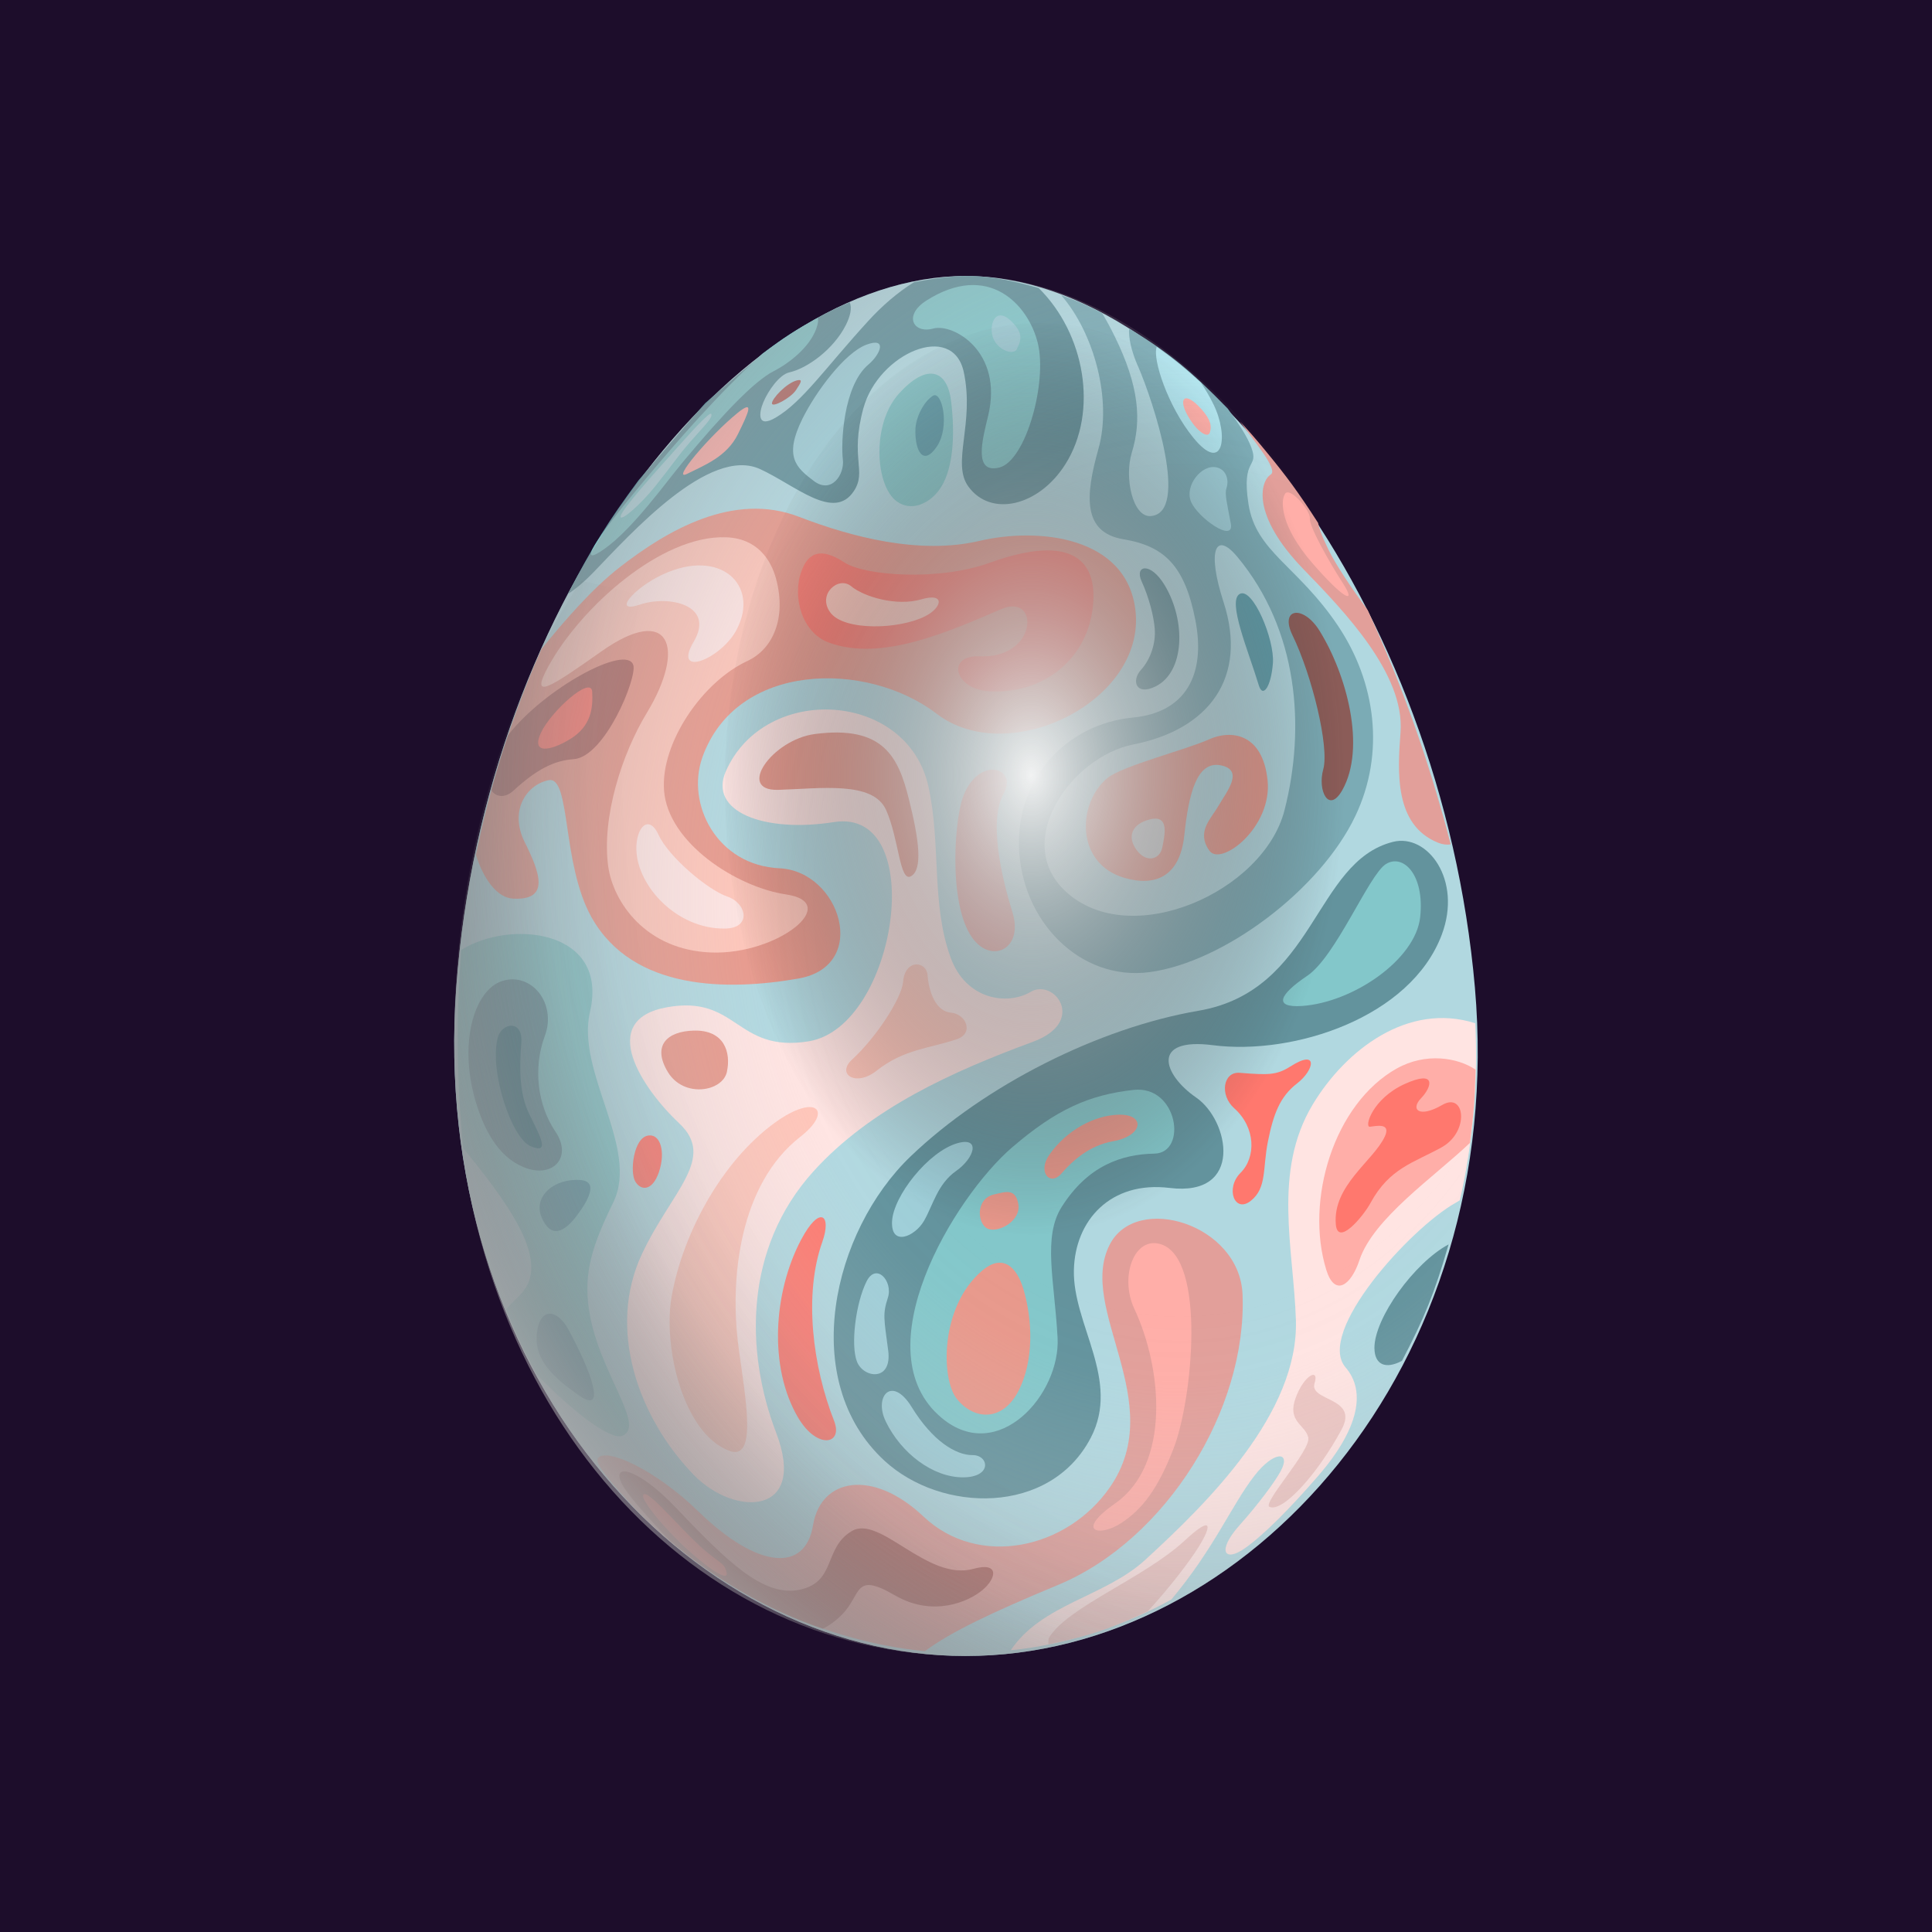 <?xml version="1.0" encoding="UTF-8"?>
<svg xmlns="http://www.w3.org/2000/svg" xmlns:xlink="http://www.w3.org/1999/xlink" viewBox="0 0 700 700">
  <defs>
    <style>
      .cls-1 {
        fill: #83c7ca;
      }

      .cls-1, .cls-2, .cls-3, .cls-4, .cls-5, .cls-6, .cls-7, .cls-8, .cls-9, .cls-10, .cls-11, .cls-12, .cls-13, .cls-14, .cls-15, .cls-16, .cls-17, .cls-18, .cls-19, .cls-20, .cls-21, .cls-22, .cls-23 {
        stroke-width: 0px;
      }

      .cls-2 {
        fill: #63939d;
      }

      .cls-3 {
        fill: #8b5c58;
      }

      .cls-4 {
        fill: #edc5c2;
      }

      .cls-5 {
        fill: none;
      }

      .cls-6 {
        fill: #ffe4e2;
      }

      .cls-7 {
        fill: #ffaea8;
      }

      .cls-8 {
        fill: #b0e4ee;
      }

      .cls-9 {
        fill: #ffc5b9;
      }

      .cls-10 {
        fill: #b26964;
      }

      .cls-11 {
        fill: #7babb5;
      }

      .cls-12 {
        fill: #ff786e;
      }

      .cls-13 {
        fill: url(#_Безымянный_градиент_16);
      }

      .cls-13, .cls-23 {
        mix-blend-mode: screen;
      }

      .cls-14 {
        fill: #5e9eab;
      }

      .cls-15 {
        fill: #9eced8;
      }

      .cls-16 {
        fill: #e8988b;
      }

      .cls-17 {
        fill: #1d0d2b;
      }

      .cls-18 {
        fill: #e29f9a;
      }

      .cls-19 {
        fill: url(#_Безымянный_градиент_140);
        mix-blend-mode: multiply;
      }

      .cls-24 {
        isolation: isolate;
      }

      .cls-20 {
        fill: #3c7884;
      }

      .cls-21 {
        fill: #d1d3d4;
      }

      .cls-22 {
        fill: #b1d8e0;
      }

      .cls-23 {
        fill: url(#_Безымянный_градиент_139);
      }
    </style>
    <radialGradient id="_Безымянный_градиент_140" data-name="Безымянный градиент 140" cx="746.44" cy="521.38" fx="746.44" fy="521.38" r="320.28" gradientTransform="translate(-393.68 -352.88) scale(1.1 1.3)" gradientUnits="userSpaceOnUse">
      <stop offset=".36" stop-color="#f1f2f2" stop-opacity="0"/>
      <stop offset=".42" stop-color="rgba(220, 221, 222, .15)" stop-opacity=".15"/>
      <stop offset=".59" stop-color="rgba(172, 173, 175, .52)" stop-opacity=".52"/>
      <stop offset=".74" stop-color="rgba(137, 138, 141, .78)" stop-opacity=".78"/>
      <stop offset=".87" stop-color="rgba(116, 117, 120, .94)" stop-opacity=".94"/>
      <stop offset=".97" stop-color="#6d6e71"/>
    </radialGradient>
    <radialGradient id="_Безымянный_градиент_16" data-name="Безымянный градиент 16" cx="521.33" cy="313.31" fx="521.33" fy="313.31" r="424.94" gradientTransform="translate(0 -42.12) scale(1 1.03)" gradientUnits="userSpaceOnUse">
      <stop offset=".68" stop-color="#221e1f" stop-opacity="0"/>
      <stop offset=".71" stop-color="rgba(46, 42, 43, .06)" stop-opacity=".06"/>
      <stop offset=".77" stop-color="rgba(79, 76, 77, .23)" stop-opacity=".23"/>
      <stop offset=".86" stop-color="rgba(133, 132, 133, .51)" stop-opacity=".51"/>
      <stop offset=".97" stop-color="rgba(206, 206, 207, .88)" stop-opacity=".88"/>
      <stop offset="1" stop-color="#e6e7e8"/>
    </radialGradient>
    <radialGradient id="_Безымянный_градиент_139" data-name="Безымянный градиент 139" cx="792.77" cy="863.15" fx="792.77" fy="863.15" r="106.23" gradientTransform="translate(-474.63 -1074.29) scale(1.07 1.57)" gradientUnits="userSpaceOnUse">
      <stop offset="0" stop-color="#f1f2f2"/>
      <stop offset="1" stop-color="#221e1f" stop-opacity="0"/>
    </radialGradient>
  </defs>
  <g class="cls-24">
    <g id="_Слой_2" data-name="Слой 2">
      <g id="_Слой_3" data-name="Слой 3">
        <g>
          <rect class="cls-17" width="700" height="700"/>
          <g>
            <g>
              <path class="cls-22" d="M534.38,357.73c12.01,137.55-82.62,242.27-184.53,242.27s-194.58-104.56-184.53-242.27c10.35-141.75,101.75-257.73,184.53-257.73s172.45,119.42,184.53,257.73Z"/>
              <g>
                <path class="cls-6" d="M454.38,534.85c7.11-9.28,13.44-9.12,9.74-2.02-1.92,3.69-8.12,12.09-14.91,19.67-8.39,9.37-5.69,13.77,1.85,8.45,6.97-4.92,16.44-14.53,26.53-26.18,14.83-17.14,17.39-30.71,9.96-39.3-10.96-12.67,23.5-50.52,39.84-59.66.53-.3,1.04-.63,1.55-.94,4.72-20.33,6.66-43.31,5.57-64.13-24.32-7.76-46.97,9.64-58.87,29.41-14.66,24.36-6.91,52.41-6.11,78.18,1.04,33.66-32.09,66.22-54.6,86.84-14.68,13.45-37.39,15.87-48.72,32.75,19.37-1.87,41.26-8.92,58.21-18.4,15.61-18.68,21.58-33.75,29.96-44.68Z"/>
                <path class="cls-16" d="M354.85,195.98c-21.76,5.1-46.53-1.47-65.31-8.72-23.72-9.16-47.67,4.76-65.08,18.32-9.79,7.63-19.73,18.99-28.31,29.63-10.55,23.92-18.47,48.97-23.7,74.56,2.78,8.95,7.83,15.53,13.39,15.82,13.61.73,9.78-9.39,4.22-20.58-5.56-11.19.59-20.66,8.7-22.33,8.11-1.67,4.68,30.24,15.55,49.65,14.99,26.77,49.62,26.67,75,22.21,26.03-4.58,15.1-38.91-6.85-39.94-22.83-1.07-33.92-23.4-28-40.13,12.29-34.75,59.62-35.26,84.93-15.85,26,19.94,75.79-4.53,72.01-37.43-3.1-27-35.32-30.19-56.54-25.21Z"/>
                <path class="cls-9" d="M220.39,314c1.73,12.53,13.32,30.25,37.39,31.11,24.07.85,47.53-18.02,26.99-21.05-17.89-2.64-42.81-18.7-44.18-37.71-1.24-17.24,13.98-39.35,30.11-46.81,9.54-4.42,14.19-15.75,10.54-29.63-1.89-7.21-6.94-14.83-18.16-15.24-23.58-.87-52.73,25.53-64.34,46.67-7.1,12.93.56,7.78,19.31-5.43,24.49-17.25,30.78-1.48,16.27,22.44-9.01,14.86-16.4,37.86-13.94,55.65Z"/>
                <path class="cls-12" d="M305.92,203.77c7.32,4.84,34.11,6.84,52.55.17,30.64-11.08,39.92-.45,37.3,17.39-2.61,17.84-17.83,30.12-37.1,29.16-12.98-.64-15.96-13.24-3.74-12.69,21.04.95,21.93-23.11,7.87-17.11-19.04,8.12-43.46,19.21-62.59,12.09-9.69-3.61-13.2-16.53-9.87-25.73,1.93-5.34,5.74-9.78,15.58-3.28Z"/>
                <path class="cls-2" d="M504.67,305.03c-28.62,7.25-28.01,53.92-70.46,61.19-36.15,6.19-77.41,27.01-104.28,52.76-28.28,27.1-40.87,81.27-9.49,110.25,20.58,19,60.04,19.89,74.75-8.27,10.95-20.96-6.53-40.97-6.1-60.76.39-18.13,13.38-32.41,34.65-29.79,26.97,3.32,21.74-24.41,9.65-32.75-12.09-8.34-16.51-21.87,6.04-18.97,29.27,3.77,71.67-9.99,82.96-40.06,7.47-19.89-5.22-36.77-17.72-33.6Z"/>
                <path class="cls-6" d="M336.4,285.04c4.61,21.01.92,42.21,8,61.83,5.57,15.44,20.6,17.51,29.05,12.49,8.45-5.02,20.56,10.82.76,18.12-28.57,10.53-58.8,23.98-79.6,47.06-25.14,27.9-24.57,65.34-13.41,94.53,11.54,30.17-15.01,30.61-29.86,15.29-19.92-20.54-31.56-52.67-18.76-79.99,10.61-22.65,27.03-34.64,13.6-47.27-13.44-12.63-30.15-37.53-4.53-42.15,25.62-4.62,24.95,16.57,51.29,12.35,32.15-5.15,43.77-84.87,9.21-79.44-25.5,4.01-45.54-3.91-39.17-18.39,14.16-32.18,65.81-29.14,73.43,5.57Z"/>
                <path class="cls-18" d="M450.2,469.03c-1.01-25.53-38.51-37-48.16-18.02-11.84,23.28,21.48,56.89.13,87.81-15.45,22.38-47.57,29.57-67.58,10.64-18.36-17.37-37.22-13.98-40.01,3.15-2.79,17.13-19.87,16.06-41.53-4.98-15.76-15.31-33.48-23.23-36.41-19.32-1.25,1.66,3.9,7.84,12.27,17.09,27.4,28.97,66.39,49.01,106.2,52.85,9.46-7.01,24.13-13.98,48.22-23.99,39.27-16.31,68.51-63.74,66.87-105.22Z"/>
                <path class="cls-1" d="M190.6,466.41c-1.76,2.95-5.15,5.31-7.19,7.99,3.97,9.82,6.2,14.56,11.09,23.61,12.48,12.98,26.68,24.02,31.01,22.2,8.74-3.67-8.91-23.3-12.14-45.89-1.93-13.48,1.27-23.14,8.86-38.75,9.56-19.67-13.6-47-8.46-69.05,6.9-29.63-28.69-33.6-46.71-22.3-1.79,25.08-1.66,46.79.75,71.79,16.12,19.68,29.82,38.66,22.8,50.4Z"/>
                <path class="cls-11" d="M412.28,132.58c5.59,12.84,18.96,53.45,4.59,54.4-6.43.43-9.6-13.83-6.79-23.01,3.6-11.74,2.64-24.05-6.19-42.07-1.38-2.82-2.9-5.67-4.57-8.45-5.88-3.02-8.86-4.33-14.84-6.5,12.04,13.84,18.47,38.13,13.51,55.66-4.85,17.18-5.76,30.32,9.1,32.79,14.87,2.47,22.2,9.66,26.03,29.38,3.83,19.71-3.57,33.36-22.6,35.2-24.32,2.36-42,22.02-41.33,46.72.73,26.97,22.17,48.9,47.39,45.51,26.75-3.6,61.75-29.77,74.5-56.58,10.83-22.78,7.43-48.5-6.41-69.05-14.56-21.62-29.63-26.63-32.32-43.94-2.69-17.31,3.97-12.63.99-20.62-1.46-3.92-4.71-8.75-8.51-13.98-13.61-13.95-20.85-19.9-35.72-29.04-.28,3.34.8,8.21,3.15,13.6Z"/>
                <path class="cls-2" d="M314.64,116.23c-15.83,17.33-23.76,29.24-33.55,35.05-6.79,4.03-6.17-1.55-4.55-5.46,1.75-4.23,5.86-10.11,9.45-10.9,6.48-1.43,16.05-8.36,20.47-17.14,1.59-3.16,2.35-6.29,1.38-8.25-20.36,8.49-36.06,22.19-52.35,36.57-8.44,9.51-16.62,19.15-24.18,27.98-11.08,15-16.28,23.31-25.56,41.12,2.5-1.57,5.74-4.19,9.28-7.85,13.54-14.03,42.03-45.84,60.38-37.38,12.94,5.96,26.7,18.93,33.94,7.98,4.83-7.3-1.5-11.77,3.46-30,5.42-19.9,32.46-31.72,36.4-13.07,3.94,18.65-4.51,32.86,1.62,41.36,8.14,11.28,25.52,7.25,35.18-8.05,12.05-19.1,7.06-47.37-9.71-63.86-18.11-5.08-27.26-5.55-45.16-2.08-5.92,3.68-11.58,8.6-16.51,13.99Z"/>
                <path class="cls-10" d="M324.27,578.04c13.59,7.9,26.48,2.46,31.72-1.95,5.24-4.41,6.02-10.27-3.24-7.68-16.77,4.68-33.94-19.77-44.17-13.65-10.23,6.12-5.54,18.33-18.72,21.2-13.26,2.89-26.65-10.44-45.07-29.79-14.29-15.01-24.33-16.44-18.88-7.49,2.51,4.13,9.03,11.32,16.21,18.98,15.45,13.64,36.39,25.94,56.01,32.45,2.27-1.1,4.54-2.73,6.83-5.01,7.44-7.41,4.19-15.85,19.31-7.06Z"/>
                <path class="cls-7" d="M425.2,524.83c6.92-17.82,11.81-68.7-4.52-74-9.7-3.15-15.16,11.73-9.67,23.42,9.99,21.28,13.37,56.26-7.04,70.52-14.51,10.14-5.78,12.25,2.15,7.13,7.93-5.12,13.48-12.67,19.08-27.07Z"/>
                <path class="cls-1" d="M471.72,364.48c18.41-1.23,41.18-16.74,42.84-32.22,1.66-15.48-6.27-23.06-12.44-19.18-6.16,3.88-18.09,33.49-28.48,40.47-10.39,6.98-12.16,11.61-1.92,10.93Z"/>
                <path class="cls-1" d="M366.79,415.64c-21.25,18.27-54.67,73.9-25.57,98.13,20.5,17.07,43.09-8.67,41.96-29.14-1.15-20.83-5.41-36.43,1.48-47.33,9.41-14.87,21.61-19.1,33.57-19.32,12.16-.22,8.52-24.85-7.51-23.09-16.03,1.76-28,7.06-43.93,20.76Z"/>
                <path class="cls-7" d="M506.14,387.09c-22.93,12.83-33.37,47.86-25.6,73.01,3.03,9.8,8.91,5.8,11.99-3.48,5.05-15.23,27.24-30.29,40.03-42.51,1.36-10.39,1.78-15.71,2.06-26.55-6.51-4.42-18.1-6.27-28.48-.45Z"/>
                <path class="cls-10" d="M229.46,241.01c-2.31-7.85-32.26,8.42-45.37,25.36-2.63,7.85-3.84,11.85-6.06,19.98,1.68,2.52,5,2.89,8.02.1,8.3-7.65,14.67-10.9,21.76-11.38,11.32-.76,23.03-29.41,21.66-34.06Z"/>
                <path class="cls-18" d="M481.27,199.03c-2.62-5.37-3.38-7.89-3.7-9.57-7.29-11.28-11.17-16.59-19.25-26.38-3.55-4.3-5.36-6.38-9.03-10.36,4.42,6.33,13.99,17.42,11.14,19.2-3.78,2.37-7.25,14.6,11.82,34.29,14.81,15.29,36.76,37.99,35.19,59.09-1.08,14.46-2.3,33.63,13.6,40.03,1.69.68,3.21.83,4.58.6-7.71-29.65-17.28-56.96-30.05-84.82-6.34-8.62-11.6-16.53-14.31-22.08Z"/>
                <path class="cls-1" d="M324.85,181.61c-7.65-5.61-9.14-27.72.7-38.82,9.84-11.09,17.62-9.33,19.06,2.6,1.44,11.93.97,25.34-4.62,32.51-3.56,4.57-9.82,7.61-15.15,3.71Z"/>
                <path class="cls-7" d="M465.61,178.89c-1.73,2.57-1.73,11.68,9.73,24.96,11.46,13.28,16.39,15.46,11.21,7.46-5.17-8-12.32-20.82-11.97-23.5.35-2.68-7.19-11.56-8.97-8.92Z"/>
                <path class="cls-2" d="M497.99,488.51c.06,5.86,3.94,7.77,9.98,4.54,8.2-15.77,11.67-24.26,16.89-42.18-12.35,6.55-26.99,26.74-26.88,37.64Z"/>
                <path class="cls-8" d="M419.11,125.65c-1.68,4.32,4.09,21.71,13.24,32.93,11,13.49,12.87-.79,7.34-12.03-1.4-2.85-2.95-5.47-4.53-7.87-6.29-5.69-9.51-8.31-16.05-13.03Z"/>
                <path class="cls-1" d="M232.15,175.64c-16.39,19.71-23.61,30.65-13.15,23.23,10.45-7.42,22.12-23.91,28.32-31.36,15.05-18.06,26.04-29.47,33.05-33.06,5.87-3.01,13-8.8,15.36-15.3.73-2.02.84-3.27.55-3.98-8.1,4.42-12.12,7.02-19.99,12.93-15.87,14.43-30.5,31.16-44.13,47.54Z"/>
                <path class="cls-22" d="M443.29,218.06c8.97,27.6-5.39,46.27-32.65,51.67-22.57,4.47-44.12,35.26-24.47,53.32,23.46,21.56,71.67.09,79.23-29.49,7.66-29.99,5.02-65.27-17.09-91.8-8.03-9.64-11.01-2.13-5.02,16.3Z"/>
                <path class="cls-4" d="M476.3,501.14c-2.13,6.69,16.17,4.94,9.81,16.75-8.81,16.36-21.5,30.27-26.16,28.06-2.69-1.28,14.98-20.41,14.07-25.05-.92-4.64-7.69-5.66-4.66-14.2s8.76-11.26,6.94-5.56Z"/>
                <path class="cls-12" d="M501.71,411.84c-4.07,8.75-18.96,17.71-17.71,31.82.72,8.11,9.96-3.01,12.54-7.76,6.88-12.68,15.61-14.58,25.78-20.2,10.17-5.63,8.57-20.2.24-15.36-8.33,4.84-11.67,1.72-7.68-2.43s5.7-10.46-5.98-5.14c-11.68,5.32-14.67,15.67-12.57,15.47,2.1-.2,7.84-1.67,5.39,3.61Z"/>
                <path class="cls-9" d="M243.34,469.8c-3.17,18.04,4.06,49.45,20.81,55.84,10.3,3.93,6.03-18.46,3.48-37.22-3.42-25.19.34-59.41,22.32-76.52,12.16-9.47,5.78-16.01-9.2-5.13-19.18,13.93-33.36,40.02-37.41,63.03Z"/>
                <path class="cls-16" d="M251.55,373.4c-9.91.19-15.35,5.46-9.58,15.01,5.78,9.54,19.82,7.14,21.39-.02,1.57-7.16-.97-15.2-11.82-14.99Z"/>
                <path class="cls-16" d="M295.25,265.95c-15.47,2.02-28.61,20.68-13.29,20.23,15.32-.45,34.33-3.32,39.08,7.28,4.75,10.6,4.89,26.49,9.1,23.97,4.21-2.52,2.89-13.05-.85-27.97-3.79-15.15-9.19-26.75-34.04-23.51Z"/>
                <path class="cls-18" d="M348.74,289.28c-3.24,9.54-5.28,42.72,5.42,52.67,6.97,6.48,16.45.75,12.68-11.39-3.77-12.14-8.76-32.95-3.25-42.89,5.51-9.93-9.54-14.01-14.85,1.6Z"/>
                <path class="cls-6" d="M240.1,208.14c-10.57,4.93-18.55,14.41-8.22,10.91,10.33-3.5,27.34.04,19.47,13.43-7.87,13.38,10.01,6.41,15.64-4.51,8.24-16-5.98-29.58-26.88-19.82Z"/>
                <path class="cls-2" d="M172.76,400.46c-6.97-21.8-1.12-41.91,9.36-45.08,10.48-3.18,19.66,8.17,15.29,19.92-4.37,11.75-2.58,25.23,3.74,34.55,6.32,9.31-.54,16.65-10.07,13.53-9.53-3.13-14.97-12.44-18.32-22.91Z"/>
                <path class="cls-14" d="M205.89,481.61c8.53,15.66,13.8,30.78,4.21,24.19-9.59-6.59-16.75-13.21-15.56-22.91,1.19-9.69,7.53-8.31,11.35-1.28Z"/>
                <path class="cls-14" d="M210.43,427.56c-9.45-.81-17.45,5.86-14.18,13.53,3.26,7.67,8.03,5.55,12.61-.47,4.58-6.02,7.83-12.52,1.58-13.06Z"/>
                <path class="cls-9" d="M327.22,355.68c-.49,5.92-9.64,20.11-18.52,28.24-5.74,5.25,1.34,10.02,8.92,4.01,9.99-7.92,19.39-8.06,29.11-11.43,6.29-2.18,3.23-9.1-2.08-9.58-6.9-.62-8.38-10.62-8.55-13.43-.32-5.42-8.19-6.12-8.89,2.19Z"/>
                <path class="cls-6" d="M230.58,308.06c.46,13.08,14.61,28.56,32.03,28.38,9.82-.1,8.02-9.18.93-11.59-7.08-2.4-21.27-14.39-24.89-22.3-3.62-7.9-8.36-2.65-8.08,5.5Z"/>
                <path class="cls-9" d="M333.77,217.16c-8.88,2.61-20.76-.92-25.38-4.76-4.62-3.84-12.45,2.99-7.5,9.59,4.96,6.6,24.78,6.17,34.41,1.24,6.07-3.11,7.28-8.66-1.53-6.07Z"/>
                <path class="cls-2" d="M418.4,227.96c-.35-4.69-2.11-11.5-4.77-17.33-2.66-5.83,3.19-7.17,8.34,1.38,7.8,12.97,7.31,31.49-3.32,36.71-7.08,3.48-8.82-2.09-5.24-6.03,3.58-3.94,5.35-9.81,4.98-14.73Z"/>
                <path class="cls-14" d="M331.67,155.63c.11-4.34,2.93-9.99,6.26-12.2s6.4,11.08,1.5,18.36c-4.9,7.28-7.97,1.63-7.76-6.17Z"/>
                <path class="cls-1" d="M335.66,108.9c22.25-14.16,36.85,1.18,40.35,15.4,3.51,14.22-4.33,42.68-13.93,45.09-9.61,2.42-6.04-10.52-4.07-18.67,5.63-23.31-12.64-33.67-19.87-31.68-7.23,1.99-10.94-4.76-2.48-10.14Z"/>
                <path class="cls-15" d="M314.67,132.05c-9.29,7.83-9.99,28.91-9.29,34.36.7,5.44-4.09,12.71-10.5,7.87-6.41-4.84-11-8.79-4.08-22.69,4.9-9.84,15.32-23.77,23.08-26.69,7.76-2.92,5.12,3.51.79,7.15Z"/>
                <path class="cls-7" d="M267.27,149.59c-10.14,8.19-24.48,25.19-18.26,22.07,6.22-3.12,14.3-6.15,18.36-14.37,4.06-8.22,5.94-12.58-.11-7.7Z"/>
                <path class="cls-10" d="M288.76,137.82c-3.77.91-9.11,6.63-9.07,8.33.04,1.7,6.81-1.95,8.7-4.8,1.89-2.85,2.57-4.06.36-3.53Z"/>
                <path class="cls-15" d="M440.69,169.32c-5.26-1.15-11.54,6.58-9.19,12.39,2.34,5.81,15.81,15.31,14.45,8.01-1.35-7.3-2.32-10.76-1.55-12.92s.42-6.58-3.71-7.49Z"/>
                <path class="cls-16" d="M401.14,281.98c-10.85,9.07-11.58,30.94,6.33,36.11,10.97,3.17,20.03-.3,21.63-15.48,1.57-14.86,4.48-27.03,13.19-25.32,8.7,1.71,2.05,9.69-.75,14.57-2.8,4.88-8.21,9.49-3.36,16.35,4.18,5.91,22.92-8.49,21.08-25.59-1.83-17.1-13.36-18.32-21.32-14.69-7.96,3.63-31.47,9.59-36.79,14.04Z"/>
                <path class="cls-14" d="M456.07,248.26c-3.65-12.15-11.55-30.58-6.87-33.08,4.68-2.5,12.64,16.5,12,25.07-.65,8.57-3.66,12.9-5.13,8.01Z"/>
                <path class="cls-3" d="M479.44,278.75c2.26-8.1-4.12-34.16-11.12-48.53-4.82-9.89,3.83-11.27,9.79-1.65,9.8,15.81,16.94,42.28,8.23,57.71-4.93,8.73-9.03.1-6.9-7.53Z"/>
                <path class="cls-16" d="M355.77,460.45c-15.22,13.01-14.85,39.09-9.16,46.3,6.13,7.78,16.48,8.5,22.3-2.59,5.82-11.08,5.19-26.02,1.9-37.07-2.43-8.17-7.57-13.03-15.03-6.65Z"/>
                <path class="cls-12" d="M290.26,449.16c-10.03,19.01-11.85,46.14-1.11,64.44,6.81,11.61,16.49,9.94,13.04,1.16-7.7-19.57-11.07-45.61-4.25-64.79,3.52-9.91-.99-13.47-7.67-.81Z"/>
                <path class="cls-12" d="M467.49,386.42c-4.95,3.17-8.1,3.09-18.31,2.28-6.05-.48-7.35,8.06-2.03,12.81,7.89,7.03,7.95,17.82,2.33,23.42-5.62,5.6-2.18,14.83,3.71,10.15,5.89-4.68,4.24-11.73,6.21-21.53,1.98-9.79,4.27-16.17,10.56-21.01,6.29-4.84,7.85-12.72-2.47-6.11Z"/>
                <path class="cls-15" d="M346.93,414.19c-10.55,2.97-23.35,19.25-23.73,28.43-.38,9.18,8.36,5.38,11.62-.34,3.26-5.72,4.88-13.3,11.59-18.01,6.71-4.71,8.96-12.46.52-10.08Z"/>
                <path class="cls-15" d="M313.95,464.33c-3.89,7.78-5.84,23.08-3.43,29.08,2.41,5.99,12.78,7.26,11.29-4.1-1.48-11.36-2.09-13.09-.12-19.1,1.97-6.01-4.22-12.94-7.74-5.89Z"/>
                <path class="cls-15" d="M320.9,514.98c5.64,11.66,17.15,20.28,27.95,20.29,10.8,0,9.48-8.11,3.49-8.06-5.99.05-14.45-5.08-22.01-17.39-7.16-11.66-13.81-3.91-9.42,5.16Z"/>
                <path class="cls-16" d="M380.11,418.5c6.33-9.1,16.46-14.39,25.15-14.62,9.98-.27,8.96,7.68-1.99,9.62-8.41,1.49-14.45,6.8-18.67,11.66-4.23,4.87-8.71-.58-4.48-6.66Z"/>
                <path class="cls-16" d="M360.25,432.75c-7.24,1.58-6.09,11.47-1.94,12.6,4.14,1.13,11.72-3.28,10.64-9.17-1.08-5.89-4.9-4.26-8.7-3.43Z"/>
                <path class="cls-12" d="M234.79,411.44c-5.28.87-6.65,13.2-4.62,16.63,2.03,3.42,6.2,3.6,8.59-3.46,2.38-7.06.66-13.93-3.97-13.17Z"/>
                <path class="cls-20" d="M180.35,375.93c1.42-5.4,9.25-6.72,8.52,2.05-.73,8.78-.7,18.35,2.81,25.5,4.36,8.87,7.6,14.72.62,11.84-6.98-2.88-15.11-27.41-11.95-39.4Z"/>
                <path class="cls-12" d="M195.99,265.49c3.59-7.71,18.22-20.93,18.57-14.85.36,6.08-.53,12.54-7.86,17.06-7.34,4.52-14.38,5.66-10.71-2.21Z"/>
                <path class="cls-22" d="M244.62,163.02c-7.29,8.13-19.31,21.5-19.74,23.96-.43,2.46,7.05-3.93,12.68-10.99,5.63-7.07,8.6-11.42,12.3-15.65,5.13-5.87,8.38-8.87,7.88-10.34-.44-1.27-8.24,7.58-13.12,13.02Z"/>
                <path class="cls-15" d="M367.75,117.82c-7.17-8.49-9.78.37-7.83,4.87,1.95,4.49,7.44,6.06,8.51,3.75,1.08-2.31,2.52-4.82-.69-8.62Z"/>
                <path class="cls-7" d="M435.34,148.3c-6.05-6.78-8.52-4.09-5.15,2.03,3.37,6.12,7.45,8.6,8.16,6.38.71-2.22.42-4.57-3.01-8.41Z"/>
                <path class="cls-12" d="M256.42,562.62c-8.12-6.57-20.78-22.23-23.08-21.24-2.29.99,7.9,13.05,15.79,20.13,9.37,8.4,14.93,11.35,14.12,8.17-.81-3.18-1.38-2.65-6.83-7.06Z"/>
                <path class="cls-5" d="M167.8,416.02c2.52,19.45,8.04,40.27,15.61,58.38,2.04-2.68,5.43-5.04,7.19-7.99,7.02-11.74-6.68-30.72-22.8-50.4Z"/>
                <path class="cls-5" d="M306.46,117.78c-4.41,8.78-13.98,15.71-20.47,17.14-3.59.79-7.71,6.67-9.45,10.9-1.61,3.91-2.24,9.49,4.55,5.46,9.79-5.81,17.72-17.72,33.55-35.05,4.93-5.4,10.59-10.31,16.51-13.99-9.33,1.81-14.02,3.3-23.31,7.29.97,1.97.21,5.09-1.38,8.25Z"/>
                <path class="cls-5" d="M410.08,163.97c-2.81,9.18.39,23.43,6.79,23.01,14.46-.96,1.01-41.55-4.59-54.4-2.35-5.39-3.43-10.26-3.15-13.6-3.89-2.4-5.86-3.51-9.81-5.54,1.67,2.79,3.19,5.63,4.57,8.45,8.83,18.03,9.79,30.34,6.19,42.07Z"/>
                <path class="cls-4" d="M434.23,560.56c4.62-7.38,5.58-12.19-5-2.38-14.67,13.6-42.6,24.13-49.16,35.22-.28.48-.21,1.63-.23,2.36,14.8-3.04,22.08-5.49,36.01-11.95,7.88-8.52,15.13-18.03,18.39-23.25Z"/>
                <path class="cls-21" d="M416.67,296.87c-6.52,1.62-8.44,6.2-4.88,11.07,3.55,4.87,8.44,3.54,9.33-.89.89-4.43,2.66-11.95-4.44-10.18Z"/>
              </g>
            </g>
            <g>
              <path class="cls-19" d="M349.86,100c-82.78,0-174.18,115.98-184.53,257.73-10.05,137.71,82.62,242.27,184.53,242.27s196.53-104.72,184.53-242.27c-12.07-138.32-98.3-257.73-184.53-257.73Z"/>
              <path class="cls-13" d="M349.63,600c28.6,0,55.67-8.27,79.85-22.97,15.96-60.76,5.46-139.19-33.95-212.92-45.35-84.85-117.15-141.34-184.96-153.6-28.63,41.83-45.99,106.03-45.99,165.36,0,129.61,82.85,224.13,185.05,224.13Z"/>
              <ellipse class="cls-23" cx="376.7" cy="284.22" rx="114.08" ry="167.2"/>
            </g>
          </g>
        </g>
      </g>
    </g>
  </g>
</svg>